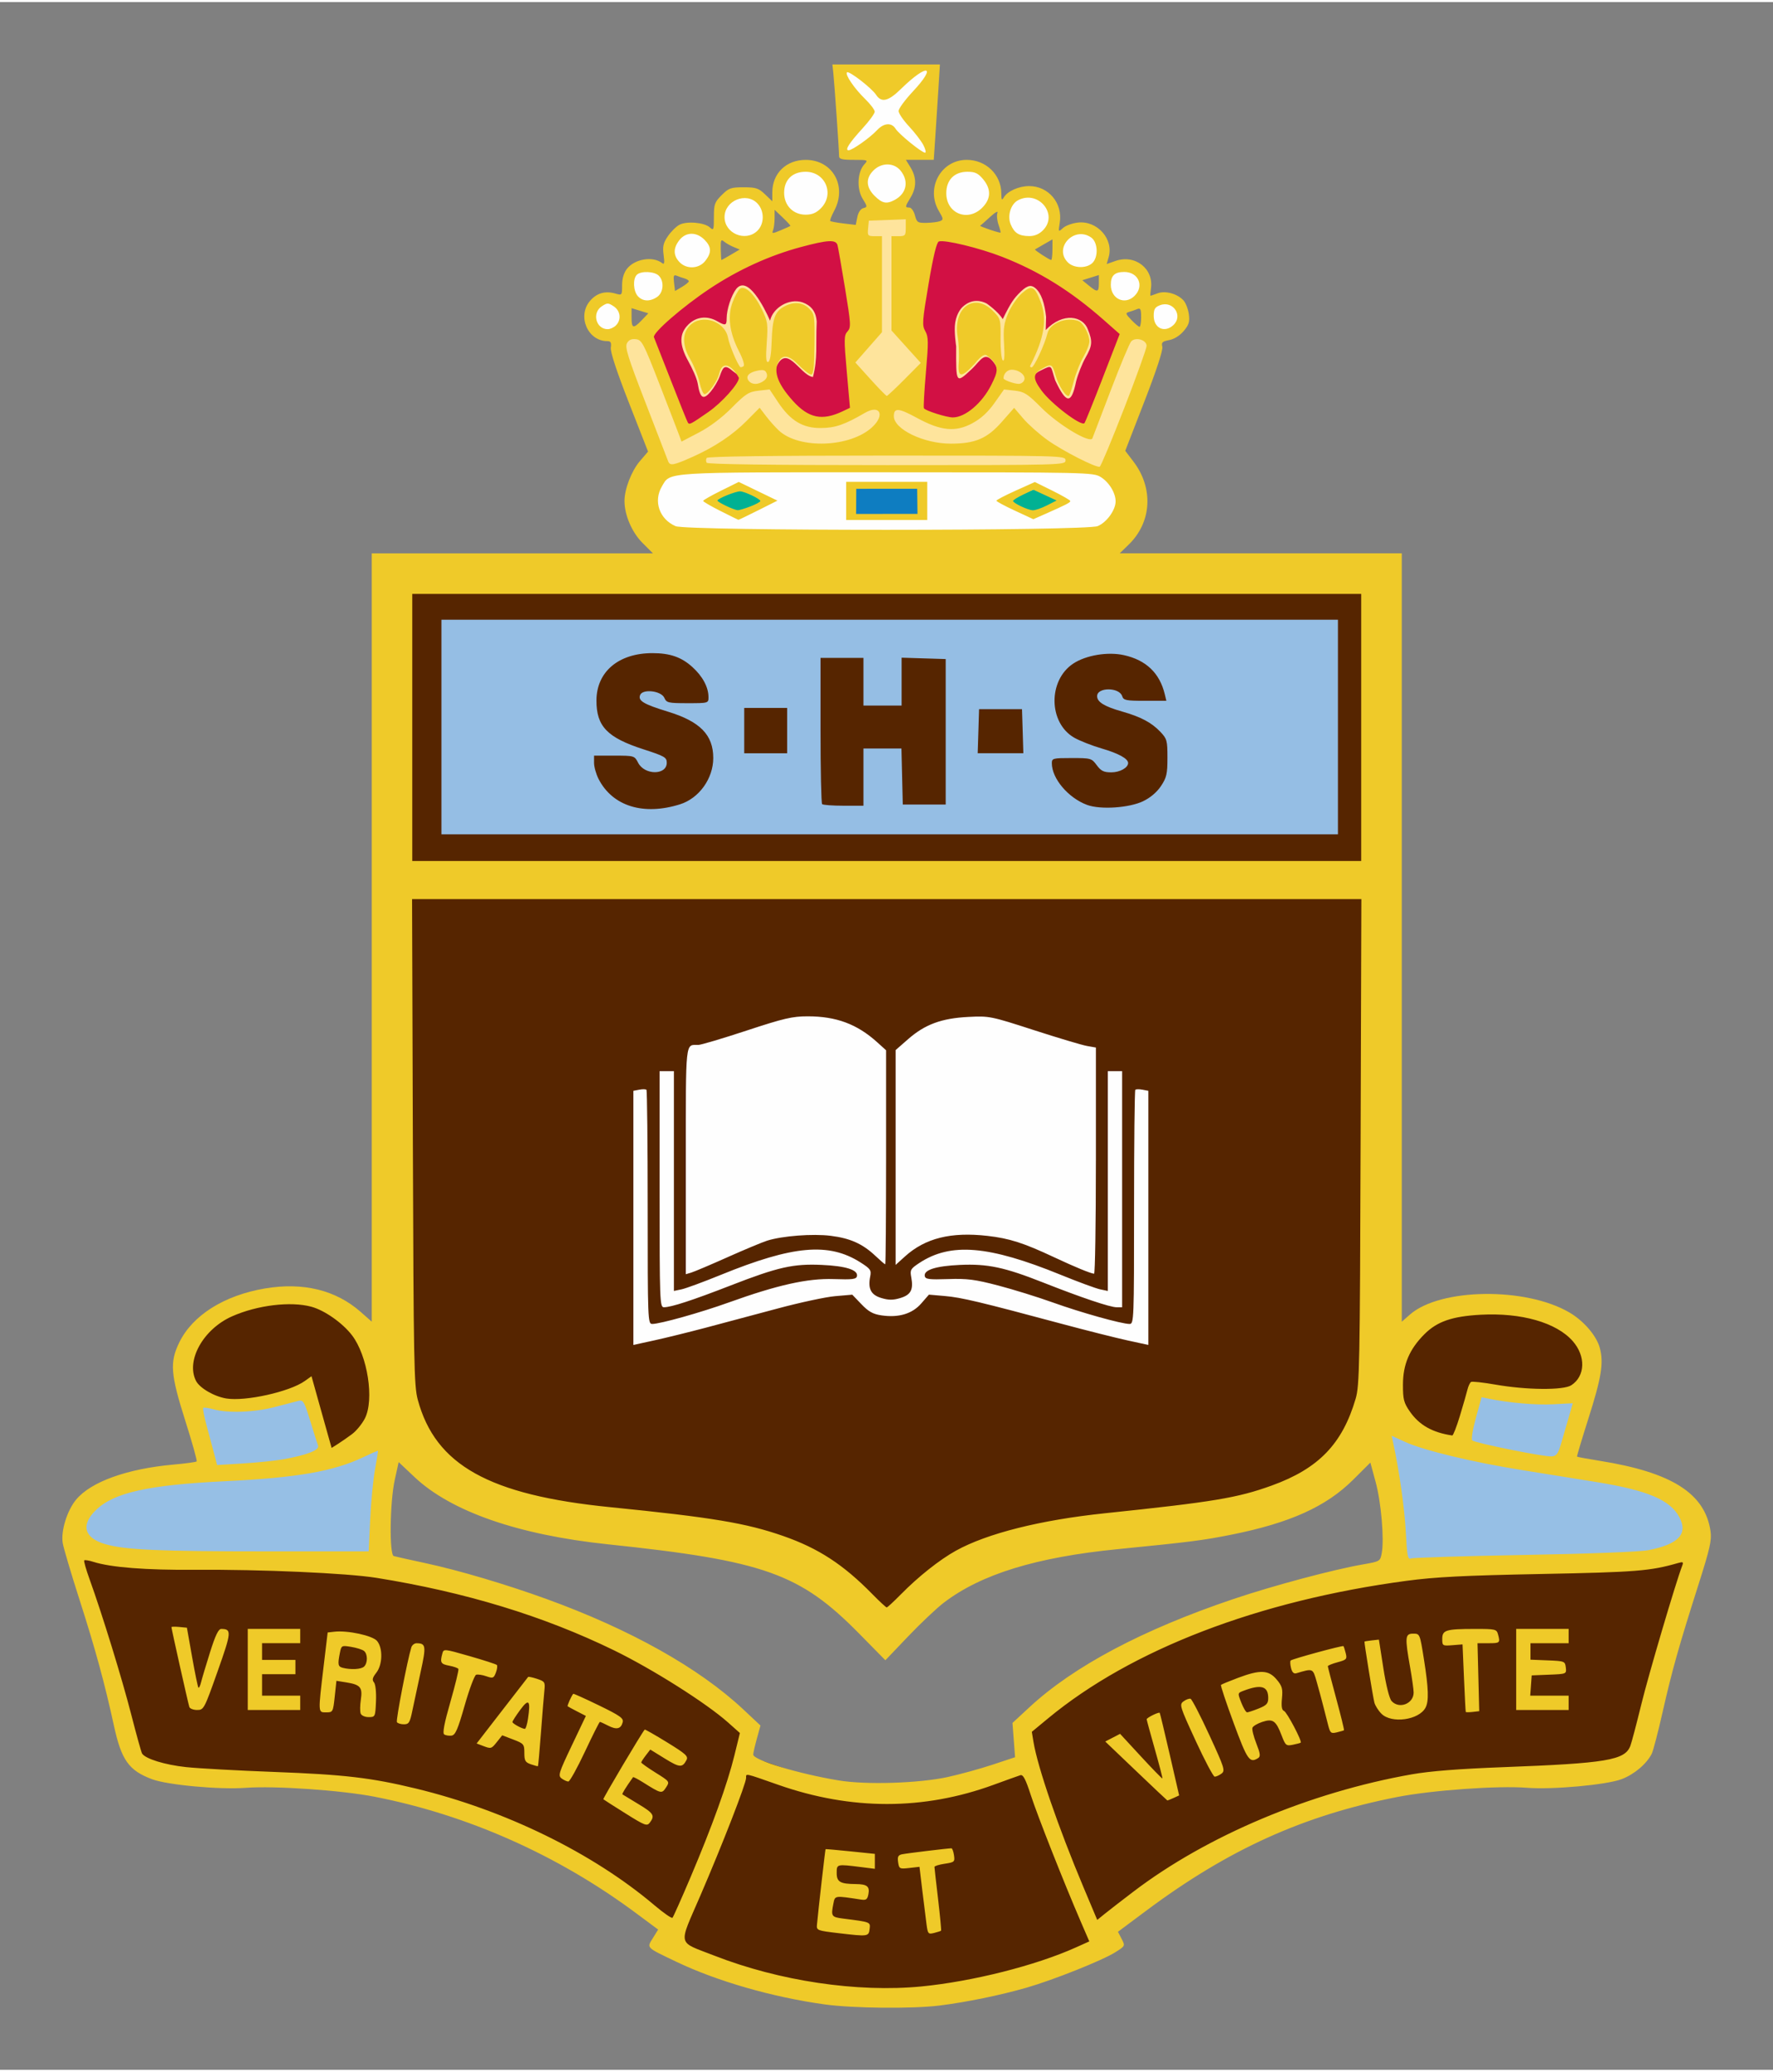 <svg height="341.807" viewBox="0 0 28.458 33.182" width="292.563" xmlns="http://www.w3.org/2000/svg"><rect x="0" y="0" width="28.458" height="33.182" fill="#808080" stroke="none"/><g stroke-width=".169" transform="matrix(.226 0 0 .226 -6.441 -27.932)"><path d="m79.668 159.729c-.498-.229-.72-.435-.72-.671 0-.237.22-.44.72-.667.923-.419 1.502-.417 2.335.008.937.478.903.925-.105 1.357-.944.405-1.3.401-2.23-.027zm20.913.009c-.922-.487-.848-.904.254-1.442l.889-.434.983.452c1.157.532 1.199.82.201 1.385-.826.468-1.492.479-2.327.038z" fill="#01b193"/><path d="m88.938 160.08v-2.032h5.08v2.032z" fill="#0e7dc1"/><path d="m77.148 153.731c-.195-.235-2.375-5.709-2.514-6.313-.189-.819 4.417-4.304 7.44-5.63 1.777-.779 4.468-1.551 5.414-1.551.429-0.0.677.094.78.296.083.163.368 1.645.632 3.294.45 2.803.463 3.018.199 3.309-.259.286-.263.518-.048 2.845.234 2.53.233 2.534-.133 2.82-.404.316-1.54.645-2.228.645-.643 0-1.281-.381-2.07-1.238-.737-.799-1.233-1.624-1.233-2.049 0-.141-.171-.416-.381-.611-.342-.319-.381-.516-.381-1.923 0-1.451-.038-1.63-.515-2.403-.283-.459-.619-.835-.747-.835-.28 0-.655.974-.672 1.749-.007.31.184 1.056.425 1.658.408 1.02.42 1.122.171 1.502-.164.25-.202.447-.099.511.647.4-.505 2.085-2.272 3.326-1.243.873-1.475.952-1.767.599zm2.25-4.411c.072-.232.221-.297.563-.247l.465.068-.368-1.094c-.38-1.13-.777-1.526-1.539-1.538-.485-.008-1.057.558-1.063 1.052-.003.21.224.838.503 1.397.279.559.556 1.245.616 1.524l.108.508.309-.677c.17-.373.353-.819.407-.993zm6.616-.489c-.057-.396-.034-1.074.049-1.507.289-1.493-.499-2.353-1.622-1.773-.636.329-.716.545-.716 1.93 0 .872.045 1.076.203.917.35-.35.7-.226 1.34.474.341.373.671.677.734.677.063 0 .068-.324.012-.72zm18.225 4.434c-1.192-.796-2.361-2.053-2.497-2.685-.052-.241-.177-.608-.278-.817-.151-.311-.101-.532.28-1.231.612-1.125.751-2.452.363-3.468-.16-.42-.348-.763-.417-.763-.256 0-.857.791-1.215 1.602-.317.718-.355 1.024-.266 2.174.095 1.237.078 1.345-.231 1.426-.187.049-.335.231-.335.413 0 .848-1.399 2.761-2.405 3.289-.251.132-.714.24-1.028.24-.677 0-2.062-.445-2.309-.743-.12-.144-.113-.993.022-2.71.152-1.93.151-2.573-.006-2.823-.111-.178-.202-.528-.202-.778 0-.747.89-5.713 1.065-5.942.542-.708 5.134.623 8.16 2.366 1.404.809 3.169 2.118 4.557 3.381l.998.908-1.237 3.213c-.68 1.767-1.31 3.308-1.4 3.424-.258.335-.522.258-1.621-.476zm.939-4.664c.411-.786.432-.913.231-1.399-.449-1.085-1.9-.838-2.227.379-.104.385-.287.89-.407 1.124-.21.407-.199.424.293.423.454-.001.536.079.72.695.351 1.177.474 1.246.717.404.121-.418.424-1.15.673-1.625zm-6.711-.406c.12 0 .34.111.49.246.247.224.274.132.291-1.016.018-1.202-.005-1.283-.483-1.686-.594-.5-.982-.532-1.487-.123-.402.325-.434.559-.371 2.663l.041 1.355.651-.72c.358-.396.749-.72.869-.72z" fill="#d21044"/><path d="m72.609 219.927c-.235-.235-.266-1.344-.266-9.64 0-10.431-.077-9.777 1.182-9.99.507-.086.681-.195.681-.427 0-.506.479-.844 1.197-.844.637 0 .665-.023.668-.55.001-.303.059-.634.127-.737.188-.281.818-.576 1.231-.576.202 0 1.779-.465 3.505-1.034l3.137-1.034 1.883.073c2.19.085 3.24.422 4.639 1.485l.893.679.842-.666c1.317-1.041 2.473-1.413 4.653-1.498l1.863-.072 3.133 1.013c1.723.557 3.416 1.063 3.762 1.124.818.144 1.148.493 1.148 1.21 0 .563.021.581.665.581.718 0 1.197.338 1.197.844 0 .232.174.341.681.427 1.259.213 1.182-.441 1.182 9.99 0 8.296-.031 9.404-.266 9.64-.146.146-.385.266-.53.266-.513 0-4.083-.859-8.348-2.009-2.375-.64-4.869-1.262-5.543-1.382l-1.225-.218-.357.453c-.622.79-1.283 1.027-2.867 1.027-1.583 0-2.245-.237-2.865-1.025-.353-.448-.363-.45-1.497-.261-.628.105-3.123.726-5.544 1.38-4.329 1.17-7.913 2.034-8.433 2.034-.145 0-.384-.12-.53-.266zm19.508-4.895c.025-.022-.003-.169-.064-.327-.147-.384-1.142-.304-1.218.098-.059.314.371.483.897.353.186-.046.36-.102.385-.124zm-15.803-53.835c-.284-.124-.722-.469-.974-.768-.883-1.049-.464-2.863.799-3.463.513-.243 2.125-.272 15.28-.272 16.402 0 15.443-.069 16.269 1.168.75 1.122.299 2.637-.974 3.277-.548.275-1.622.296-15.237.29-11.795-.005-14.748-.05-15.164-.231zm17.704-2.132v-1.016h-2.54-2.54v1.016 1.016h2.54 2.54zm-12.112.474c.422-.205.767-.42.767-.479 0-.059-.381-.285-.847-.503l-.847-.397-.847.397c-.466.218-.847.445-.847.504 0 .132 1.36.826 1.646.841.114.006.552-.157.974-.362zm20.928.013c.46-.198.836-.413.836-.479 0-.066-.377-.296-.838-.512l-.838-.392-.898.383c-.494.211-.925.407-.957.436-.068.062 1.514.904 1.721.915.076.004.514-.154.974-.352zm-32.015-12.679c-.504-.504-.452-1.411.107-1.85.245-.193.578-.351.739-.351s.494.158.739.351c.895.704.393 2.189-.739 2.189-.282 0-.659-.151-.847-.339zm39.662.075c-.564-.395-.525-1.457.07-1.925.245-.193.578-.351.739-.351s.494.158.739.351c1.246.98-.247 2.836-1.548 1.925zm-36.923-2.16c-.439-.467-.489-1.393-.105-1.941.205-.293.43-.376 1.016-.376.95 0 1.43.428 1.43 1.278 0 1.25-1.513 1.921-2.341 1.04zm33.867 0c-.439-.467-.489-1.393-.105-1.941.202-.289.431-.376.986-.376.894 0 1.459.515 1.459 1.331 0 1.198-1.535 1.845-2.341.986zm-30.64-2.092c-.302-.121-.716-.974-.716-1.474 0-.23.197-.653.438-.94.61-.725 1.574-.736 2.284-.026.631.631.65 1.326.057 2.032-.365.434-.556.519-1.143.508-.388-.007-.801-.052-.92-.1zm27.301-.302c-.298-.298-.416-.601-.416-1.069 0-1.322 1.546-2.043 2.602-1.212.614.483.644 1.775.054 2.329-.565.531-1.686.507-2.24-.048zm-23.966-2.281c-1.108-1.108-.344-2.892 1.238-2.892 1.031 0 1.653.637 1.653 1.693s-.622 1.693-1.653 1.693c-.596 0-.842-.098-1.238-.495zm20.248.086c-1.172-1.172-.43-2.978 1.224-2.978 1.04 0 1.74.682 1.74 1.693 0 1.026-.699 1.693-1.773 1.693-.602 0-.877-.095-1.191-.409zm-15.988-1.636c-.443-.443-.521-.648-.521-1.368 0-.71.08-.927.495-1.342.42-.42.628-.495 1.371-.495.762 0 .941.069 1.368.526.401.43.491.675.491 1.342 0 .685-.083.899-.521 1.337-.438.438-.651.521-1.342.521-.691 0-.903-.083-1.342-.521zm11.489.026c-.419-.419-.495-.629-.495-1.368 0-.739.076-.949.495-1.368.414-.414.632-.495 1.337-.495.752 0 .898.064 1.368.599.755.86.737 1.764-.05 2.551-.491.491-.693.576-1.368.576-.65 0-.881-.089-1.287-.495zm-5.001-.511c-.197-.083-.521-.358-.72-.611-.878-1.116-.083-2.616 1.388-2.616.641 0 .829.082 1.198.521.284.337.438.724.438 1.098 0 1.095-1.327 2.021-2.305 1.608zm2.539-3.763c-.269-.202-.812-.674-1.207-1.05l-.719-.684-.551.516c-1.402 1.312-2.381 1.748-2.607 1.16-.12-.312.266-.92 1.259-1.982l.754-.806-.951-1.027c-1.192-1.288-1.466-2.196-.662-2.196.333 0 2.035 1.293 2.264 1.721.235.439.424.393 1.079-.263.984-.984 1.743-1.487 2.157-1.428.74.105.572.701-.531 1.881-.564.603-1.026 1.167-1.026 1.253 0 .086.273.419.607.74.764.734 1.49 1.948 1.363 2.279-.138.36-.66.311-1.227-.115z" fill="#fefefe"/><path d="m105.395 156.587c-.841-.383-.877-.385-.958-.075-.082.313-.445.322-12.96.322-12.665 0-12.879-.006-13.112-.337-.235-.336-.241-.335-1.273.041-.758.276-1.087.327-1.224.19-.103-.103-.868-1.931-1.7-4.062-1.485-3.806-1.743-4.846-1.309-5.28.271-.271 1.233-.259 1.463.019.101.122.536 1.132.966 2.244.43 1.112 1.01 2.614 1.289 3.337l.508 1.315 1.045-.553c.598-.316 1.524-1.04 2.165-1.693.914-.93 1.105-1.218 1.039-1.565-.045-.234-.142-.426-.23-.371-.088.055-.266-.102-.595-.351-.577-.494-.675-.21-.893.395-.115.317-.403.807-.64 1.089-.532.632-.755.476-.92-.554-.062-.39-.404-1.12-.674-1.608-.652-1.175-.651-1.944.003-2.598.557-.557 1.332-.649 2.045-.241.593.339.677.315.677-.192 0-.635.32-1.621.684-2.102.817-.99 1.975 1.298 2.4 2.26.198-.919 1.354-1.613 2.299-1.302.576.205.966.611 1.013 1.376-.075 1.691.082 2.596-.268 3.927-.973-.139-1.939-2.674-2.731-.39-.329.413-.228.87.401 1.816.732 1.101 1.609 1.77 2.511 1.916.713.116 2.044-.29 2.933-.893.44-.299.799-.406 1.235-.37.529.044.622.116.668.517.14 1.215-1.669 2.345-3.945 2.464-1.952.102-3.036-.236-4.05-1.264-.428-.435-.779-.86-.779-.945 0-.085-.339.185-.754.6-.415.415-1.114.992-1.553 1.283l-.799.529 11.925-.002 11.925-.002-.593-.455c-.326-.25-.946-.802-1.377-1.226l-.784-.771-.628.724c-1.05 1.21-1.74 1.477-3.814 1.476-1.509-.001-1.913-.062-2.671-.404-1.138-.514-1.768-1.236-1.698-1.948.078-.801.8-.798 2.269.009.946.52 1.338.64 2.108.644 1.196.007 1.923-.453 2.893-1.829l.696-.988-.385-1.291c-.769-1.224-1.056-.393-1.721.232-1.145 1.071-1.116 1.039-1.109-1.615 0 0-.168-1.076-.067-1.685.122-.742.492-1.081.53-1.116.664-.609 1.329-.432 1.703-.236 0 0 .824.567 1.142 1.111.565-1.164.785-1.473 1.284-1.96.532-.511.781-.452 1.035-.241.413.342.66 1.082.761 2.047l-.028.926c1.239-1.298 2.656-.986 2.994-.043.346.85.318 1.158-.168 2.008-.231.404-.53 1.158-.665 1.675-.342 1.68-.708 1.582-1.484-.059-.359-1.069-.152-1.139-1.027-.71-.487.207-.574.595-.702.488-.138-.115-.189-.035-.175.275.037.84 2.392 3.04 3.847 3.593.414.157.433.123 1.643-3.032.673-1.755 1.335-3.35 1.471-3.544.483-.69 1.752-.34 1.752.483 0 .418-2.897 8.187-3.272 8.775-.192.3-.581.25-1.581-.205zm-22.286-6.967c-.056-.056-.202-.062-.325-.013-.135.054-.095.094.102.102.178.007.279-.033.222-.089zm6.943 1.046c-.627-.692-1.139-1.348-1.139-1.459 0-.111.457-.717 1.016-1.347l1.016-1.146v-3.056-3.056l-.466-.054c-.431-.05-.466-.11-.466-.816v-.762h1.524 1.524v.762c0 .705-.035.766-.466.816l-.466.054v3.097 3.097l1.016 1.109c.559.61 1.016 1.213 1.016 1.341 0 .314-2.398 2.679-2.717 2.679-.14 0-.766-.566-1.393-1.258z" fill="#fee49c"/><path d="m128.211 234.191c-.043-.126-.164-1.244-.27-2.483-.105-1.239-.373-3.144-.594-4.232-.448-2.207-.395-2.442.475-2.079 2.456 1.024 5.163 1.649 11.127 2.57 6.194.956 7.461 1.334 8.563 2.554.536.593.597.755.552 1.456-.044.676-.131.842-.608 1.163-.974.655-1.932.751-9.01.905-3.772.082-7.6.201-8.507.263-1.314.091-1.665.067-1.727-.116zm-75.002-.264c-.074-.074-3.729-.145-8.122-.157-8.356-.023-9.267-.094-10.351-.804-.354-.232-.43-.415-.43-1.04 0-.655.09-.848.658-1.416 1.271-1.271 3.554-1.83 8.401-2.058 5.582-.262 8.48-.744 10.653-1.772.977-.462 1.454-.466 1.454-.012 0 .139-.117.999-.26 1.91-.143.912-.314 2.496-.381 3.52l-.121 1.863-.683.05c-.376.028-.744-.01-.818-.085zm-9.578-6.388c-.266-.323-1.084-3.768-.967-4.073.099-.259.235-.277 1.085-.15 1.496.224 3.086.101 4.695-.365.806-.234 1.535-.382 1.619-.329.181.112 1.177 3.225 1.177 3.68 0 .197-.221.404-.601.563-1.258.526-6.699 1.05-7.008.675zm94.562-.389c-1.499-.223-5.428-1.088-5.565-1.226-.201-.201.523-2.974.846-3.242.17-.141.786-.119 2.393.085 1.317.167 2.575.232 3.215.165.859-.09 1.069-.062 1.151.151.055.143-.154 1.125-.464 2.181-.59 2.008-.608 2.03-1.576 1.886z" fill="#96bfe5"/><path d="m86.774 264.781c-3.381-.543-6.424-1.409-8.766-2.493-1.541-.713-1.814-1.029-1.567-1.808.087-.275.038-.351-.228-.351-.187 0-.706-.318-1.154-.707-5.85-5.08-14.301-8.614-22.574-9.439-.978-.098-3.874-.257-6.435-.353-5.899-.223-7.048-.447-7.816-1.523-.166-.233-.603-1.604-.97-3.048-.682-2.682-1.754-6.18-2.839-9.264-.907-2.579-.628-3.049 1.498-2.53 1.831.447 4.581.619 9.944.622 7.328.004 10.286.309 15.567 1.606 8.049 1.976 15.958 5.789 20.154 9.716.549.514.567.57.456 1.421-.064.487-.155 1.047-.204 1.245-.067.273.006.381.306.453.217.052 1.161.366 2.098.699 2.838 1.006 4.712 1.339 7.524 1.339 2.844-.001 4.189-.24 7.112-1.265 1.071-.376 2.126-.725 2.345-.775.344-.08.383-.163.29-.62-.366-1.79-.351-1.904.35-2.556 4.36-4.063 12.26-7.717 20.638-9.544 5.242-1.144 9.562-1.543 16.732-1.547 4.47-.003 6-.121 7.976-.62 1.192-.301 1.752-.2 1.887.34.062.247-.317 1.717-1.016 3.934-.613 1.947-1.465 4.949-1.894 6.672-.428 1.723-.891 3.311-1.028 3.53-.58.923-2.828 1.379-6.82 1.384-6.434.007-11.066.727-16.345 2.539-5.046 1.733-9.284 4.022-13.278 7.172-.784.618-1.526 1.124-1.651 1.124-.146 0-.226.211-.226.593 0 .831-.367 1.124-2.392 1.91-2.253.876-3.764 1.317-6.31 1.845-1.76.365-2.603.434-5.945.487-2.843.045-4.306-.004-5.419-.183zm2.906-28.157c-.853-.82-1.915-1.739-2.359-2.043-2.644-1.804-6.328-2.742-13.411-3.416-6.433-.612-8.892-1.156-11.653-2.576-1.848-.951-2.816-1.878-3.666-3.511-1.314-2.526-1.252-1.543-1.321-20.948-.061-17.256-.06-17.307.286-17.653l.347-.347h33.867 33.867l.347.347c.347.347.347.389.29 17.653-.057 17.091-.062 17.322-.421 18.6-.814 2.902-2.15 4.623-4.535 5.844-2.825 1.446-5.245 1.98-11.769 2.596-6.957.657-10.657 1.602-13.332 3.404-.444.299-1.502 1.218-2.351 2.043-2.06 2-2.114 2-4.187.007zm-11.041-18.906c1.215-.321 3.504-.933 5.087-1.358 1.583-.426 3.424-.821 4.091-.878l1.212-.104.651.678c.508.53.821.703 1.43.792 1.214.178 2.178-.112 2.816-.845l.547-.628 1.146.1c1.162.101 2.471.412 8.258 1.965 1.77.475 3.884 1.008 4.699 1.185l1.482.322v-9.023-9.023l-.419-.08c-.231-.044-.459-.04-.508.008-.049.049-.089 3.81-.089 8.358 0 7.997-.011 8.269-.32 8.269-.565 0-3.448-.807-5.446-1.524-1.066-.383-2.815-.926-3.886-1.206-1.643-.43-2.198-.502-3.554-.456-1.354.045-1.614.012-1.658-.212-.085-.439.789-.716 2.502-.794 1.958-.088 3.155.165 5.901 1.249 2.714 1.071 4.756 1.759 5.222 1.759h.392v-8.382-8.382h-.508-.508v7.803 7.803l-.55-.116c-.303-.064-1.559-.527-2.791-1.029-5.129-2.09-7.823-2.313-10.059-.834-.613.406-.659.488-.56 1.013.165.878-.031 1.245-.782 1.47-.514.154-.822.154-1.343-.003-.742-.222-.966-.659-.79-1.537.088-.439.016-.54-.7-.995-2.249-1.427-4.784-1.201-9.902.885-1.232.502-2.488.965-2.791 1.029l-.55.116v-7.803-7.803h-.508-.508v8.382c0 7.99.014 8.382.308 8.382.517 0 2.024-.492 4.72-1.54 3.379-1.314 4.46-1.559 6.487-1.467 1.713.077 2.587.354 2.502.794-.043.224-.304.258-1.658.212-1.842-.062-3.985.416-7.448 1.661-2.006.721-4.872 1.525-5.437 1.525-.31 0-.32-.273-.32-8.269 0-4.548-.04-8.309-.089-8.358-.049-.049-.277-.053-.508-.008l-.419.08v9.023 9.023l1.475-.322c.811-.177 2.468-.585 3.683-.907zm1.531-5.002c1.211-.539 2.475-1.067 2.81-1.173 1.081-.341 3.241-.506 4.518-.346 1.389.174 2.266.568 3.176 1.427.349.329.662.599.696.599s.061-3.42.061-7.6v-7.6l-.635-.573c-1.426-1.287-2.903-1.837-4.93-1.837-1.097 0-1.691.139-4.354 1.016-1.696.559-3.238 1.016-3.426 1.016-.927 0-.878-.462-.878 8.242v8.037l.381-.113c.21-.062 1.372-.554 2.582-1.094zm26.162-6.851v-8.036l-.635-.112c-.349-.061-2.045-.568-3.768-1.125-3.068-.993-3.164-1.012-4.657-.937-1.9.095-3.08.53-4.276 1.577l-.889.778v7.627 7.627l.67-.605c1.434-1.296 3.263-1.751 5.852-1.457 1.561.177 2.564.499 4.739 1.519 1.473.691 2.573 1.144 2.836 1.169.07.007.127-3.604.127-8.024zm-54.586 20.482c-.241-.241-.375-.635-1.039-3.056l-.281-1.024-1.215.415c-.905.309-1.7.436-3.117.495-1.813.076-1.947.058-2.854-.386-.764-.374-1.015-.604-1.269-1.164-.463-1.019-.412-2.037.161-3.249.542-1.145 1.322-1.861 2.754-2.525 2.327-1.08 5.515-1.236 7.259-.356 2.409 1.217 3.716 3.586 3.723 6.749.003 1.375-.298 2.175-1.149 3.057-1.105 1.145-2.413 1.604-2.973 1.044zm78.799-.751c-1.162-.353-2.056-1.101-2.645-2.212-.232-.437-.314-.949-.312-1.947.003-1.164.077-1.509.53-2.455.672-1.402 1.342-2.111 2.499-2.64 2.795-1.28 7.787-.84 10.048.884 1.189.907 1.715 3.102 1.003 4.189-.614.938-1.182 1.123-3.417 1.114-1.118-.005-2.584-.107-3.26-.228-.74-.132-1.228-.155-1.228-.058 0 .429-.897 3.031-1.122 3.256-.272.272-1.357.323-2.096.098zm-73.054-40.748c-.236-.236-.266-1.383-.266-10.063 0-8.681.03-9.827.266-10.063.24-.24 3.584-.266 34.278-.266 30.694 0 34.038.026 34.278.266.236.236.266 1.383.266 10.063 0 8.681-.03 9.827-.266 10.063-.24.24-3.584.266-34.278.266-30.694 0-34.038-.026-34.278-.266zm65.266-10.063v-6.943h-31.073-31.073v6.943 6.943h31.073 31.073zm-49.755 6.353c-1.659-.518-2.818-1.901-3.02-3.605-.116-.977.182-1.393 1-1.393h.525l-.348-.381c-.716-.783-.964-1.513-.963-2.836.001-1.906.658-2.981 2.269-3.711 1.089-.494 3.821-.494 4.908-.001.995.451 1.311.753 1.803 1.724.56 1.104.696 2.178.324 2.55-.157.157-.443.285-.636.285-.327 0-.32.029.105.423.676.626.948 1.441.946 2.831-.004 2.91-1.748 4.391-5.129 4.354-.577-.006-1.38-.114-1.783-.24zm31.975-.27c-1.399-.633-2.23-1.724-2.454-3.223-.147-.982.154-1.336 1.135-1.336h.688l-.451-.355c-.793-.624-1.119-1.506-1.119-3.032 0-1.65.351-2.471 1.372-3.21 1.788-1.295 5.513-1.101 6.873.357 1.281 1.375 1.399 3.699.187 3.699-.328 0-.324.02.073.332.232.183.595.734.806 1.224.318.74.367 1.084.289 2.023-.227 2.707-1.738 3.875-5.007 3.867-1.272-.003-1.797-.08-2.392-.349zm-18.53-.083c-.231-.231-.266-.982-.266-5.661s.035-5.43.266-5.661c.208-.208.651-.266 2.02-.266 2.242 0 2.286.038 2.286 1.959v1.427h.593.593v-1.427c0-1.922.044-1.959 2.286-1.959 1.369 0 1.812.058 2.02.266.231.231.266.982.266 5.661s-.035 5.43-.266 5.661c-.208.208-.651.266-2.02.266-2.295 0-2.286.009-2.286-2.298v-1.766h-.593-.593v1.766c0 2.307.009 2.298-2.286 2.298-1.369 0-1.812-.058-2.02-.266zm-5.588-3.556c-.209-.209-.266-.659-.266-2.105 0-2.4-.03-2.371 2.371-2.371 2.4 0 2.371-.03 2.371 2.371 0 2.4.03 2.371-2.371 2.371-1.446 0-1.895-.057-2.105-.266zm16.764 0c-.209-.209-.266-.659-.266-2.105 0-2.389-.018-2.371 2.286-2.371 2.304 0 2.286-.019 2.286 2.371 0 2.389.018 2.371-2.286 2.371-1.369 0-1.812-.058-2.02-.266z" fill="#562500"/><path d="m87.076 265.774c-3.724-.517-7.656-1.648-10.558-3.037-2.169-1.038-2.092-.96-1.649-1.676l.373-.603-1.626-1.206c-5.516-4.092-11.914-6.935-18.502-8.224-2.354-.46-7.089-.788-9.17-.634-1.868.138-5.552-.201-6.645-.611-1.649-.618-2.175-1.355-2.704-3.785-.651-2.994-1.329-5.478-2.431-8.907-.611-1.901-1.156-3.739-1.211-4.085-.137-.854.312-2.303.951-3.074 1.052-1.269 3.61-2.191 6.907-2.489.865-.078 1.609-.179 1.655-.225.046-.045-.313-1.332-.798-2.859-1.059-3.338-1.124-4.184-.433-5.596.942-1.925 3.186-3.337 6.082-3.827 2.71-.458 5.033.111 6.802 1.668l.783.69v-27.277-27.277h9.986 9.986l-.746-.746c-.752-.752-1.277-1.976-1.277-2.979 0-.837.499-2.13 1.087-2.817l.587-.686-1.354-3.456c-.872-2.225-1.331-3.621-1.29-3.921.051-.365-.004-.466-.253-.466-1.382 0-2.146-1.762-1.234-2.846.471-.56 1.082-.741 1.804-.534.478.137.484.131.484-.589 0-.476.12-.879.346-1.168.555-.705 1.84-.915 2.49-.407.165.129.189.002.112-.575-.081-.603-.025-.849.302-1.33.221-.325.589-.69.819-.811.521-.275 1.771-.169 2.161.184.27.244.289.195.289-.739 0-.904.053-1.054.554-1.554.5-.5.65-.554 1.555-.554.877 0 1.066.062 1.521.497l.519.497v-.633c0-1.35.984-2.308 2.371-2.308 1.919 0 2.961 1.865 2.022 3.618-.192.358-.316.683-.277.722.04.04.463.118.941.175l.869.103.111-.554c.067-.337.234-.586.425-.636.301-.079.299-.108-.046-.666-.428-.693-.374-1.896.11-2.431.295-.326.282-.332-.742-.332-.832 0-1.042-.053-1.042-.265 0-.409-.329-5.159-.407-5.874l-.069-.635h3.819 3.819l-.113 1.82c-.062 1.001-.161 2.525-.219 3.387l-.106 1.566h-.989-.989l.336.55c.427.701.426 1.417-.002 2.121-.404.663-.411.716-.089.716.138 0 .314.245.395.55.134.508.198.549.821.538.371-.007.802-.061.958-.121.257-.099.25-.164-.077-.718-.955-1.619.139-3.634 1.975-3.635 1.363-.001 2.446 1.042 2.458 2.367.004.487.037.541.178.299.257-.441 1.07-.804 1.798-.804 1.384.001 2.399 1.216 2.176 2.606-.107.668-.104.673.231.37.186-.169.666-.343 1.066-.386 1.367-.15 2.543 1.175 2.177 2.452l-.142.493.616-.216c1.402-.492 2.735.543 2.527 1.96-.041.281-.055.51-.031.51s.251-.079.503-.174c.55-.209 1.409.027 1.843.506.159.176.328.615.377.976.072.539.008.752-.363 1.193-.276.328-.677.579-1.032.645-.491.092-.567.166-.489.476.058.23-.416 1.675-1.27 3.877l-1.362 3.51.575.754c1.446 1.894 1.311 4.311-.328 5.903l-.642.623h10.017 10.017v27.28 27.28l.579-.508c2.148-1.886 8.224-1.966 11.325-.149 1.025.601 1.926 1.651 2.16 2.517.287 1.062.118 2.104-.819 5.047-.46 1.444-.819 2.646-.799 2.671.02.026.752.161 1.627.301 5.104.816 7.46 2.312 7.854 4.987.095.646-.037 1.23-.858 3.81-1.392 4.372-1.877 6.096-2.544 9.041-.325 1.434-.672 2.767-.773 2.963-.374.73-1.253 1.468-2.146 1.803-1.085.406-4.903.752-6.716.609-2.052-.162-6.749.172-9.215.656-6.656 1.305-11.988 3.719-17.817 8.067l-2.015 1.503.26.503c.26.502.259.503-.448.95-.919.58-4.385 1.963-6.308 2.517-1.857.535-4.292 1.034-6.192 1.269-1.919.237-6.143.195-8.132-.081zm6.871-1.277c3.614-.352 8.098-1.483 10.947-2.763l.969-.435-.605-1.401c-1.21-2.802-3.078-7.533-3.55-8.989-.368-1.134-.545-1.472-.742-1.411-.142.044-.999.352-1.904.683-4.965 1.816-10.109 1.816-15.287-0-2.427-.851-2.286-.821-2.286-.495 0 .405-1.662 4.681-3.256 8.378-1.567 3.635-1.668 3.203.987 4.241 4.63 1.81 10.173 2.635 14.728 2.192zm-5.855-3.779c-1.569-.185-1.608-.2-1.57-.613.091-1.001.585-5.336.611-5.356.015-.012.809.058 1.764.156l1.736.179v.53.53l-.974-.122c-1.743-.218-1.736-.22-1.736.423 0 .631.246.773 1.355.782.799.007 1.002.167.898.712-.073.383-.16.446-.535.389-1.873-.288-1.837-.293-1.951.276-.183.913-.148.967.699 1.075 1.959.25 1.93.238 1.873.731-.063.544-.113.551-2.169.308zm6.209-.642c-.054-.403-.189-1.484-.299-2.403l-.199-1.67-.723.082c-.691.078-.726.06-.795-.408-.057-.39-0-.505.28-.565.321-.068 3.253-.423 3.508-.424.059-0.0.14.222.18.493.069.467.034.499-.658.603-.402.06-.73.162-.729.226.001.064.117 1.099.259 2.299.141 1.2.236 2.204.21 2.23-.026.026-.247.097-.491.159-.419.105-.45.07-.543-.621zm-16.749-3.357c1.524-3.59 2.613-6.614 3.105-8.622l.391-1.595-.838-.746c-1.543-1.374-5.359-3.788-8.11-5.129-4.992-2.434-10.556-4.131-16.867-5.143-2.087-.335-8.224-.607-12.86-.571-3.506.027-6.011-.169-7.25-.567-.309-.099-.597-.145-.64-.102-.043.043.126.641.375 1.329.89 2.459 2.305 7.052 2.962 9.615.368 1.434.714 2.681.77 2.771.231.374 1.623.804 3.119.963.878.093 3.691.248 6.252.344 4.995.187 6.881.407 10.075 1.179 6.338 1.532 12.553 4.571 16.933 8.279.652.552 1.233.956 1.291.897.058-.059.64-1.364 1.292-2.901zm-4.631-4.509c-.83-.52-1.537-.971-1.571-1.004-.047-.044 2.711-4.69 2.937-4.947.022-.026.736.381 1.587.904 1.346.828 1.524.991 1.378 1.265-.294.55-.483.536-1.537-.114l-1.032-.637-.319.415c-.175.228-.321.453-.323.5-.002.047.455.372 1.015.722 1.013.633 1.017.639.745 1.055-.301.46-.332.453-1.652-.376-.358-.225-.668-.384-.69-.354-.528.742-.8 1.184-.752 1.221.033.026.537.332 1.119.68 1.094.655 1.202.828.826 1.324-.204.269-.343.216-1.73-.653zm-4.531-2.479c-.27-.198-.215-.379.713-2.328l1.006-2.114-.618-.318c-.34-.175-.644-.34-.675-.366-.046-.04.254-.714.394-.887.021-.026.84.343 1.82.819 1.517.738 1.769.917 1.693 1.204-.124.475-.436.546-1.034.237-.283-.146-.546-.266-.585-.266-.038 0-.517.953-1.064 2.117-.547 1.164-1.076 2.117-1.176 2.117-.1 0-.314-.097-.475-.214zm-2.185-1.008c-.399-.137-.466-.253-.466-.809 0-.616-.04-.664-.786-.949l-.786-.3-.363.456c-.41.514-.42.517-1.018.29l-.436-.166 1.804-2.332c.992-1.283 1.826-2.359 1.853-2.391.026-.033.312.028.635.134.549.181.583.234.521.821-.036.345-.146 1.691-.244 2.991-.098 1.3-.194 2.376-.214 2.39-.019.014-.245-.046-.501-.134zm-.206-3.245c.196-1.306.061-1.456-.557-.615-.302.411-.549.796-.549.857 0 .107.645.466.879.489.064.006.167-.322.228-.731zm-5.951 1.124c-.131-.089.002-.789.444-2.329.347-1.211.601-2.256.563-2.322-.038-.066-.333-.17-.656-.231-.596-.112-.657-.218-.487-.851.095-.354.103-.353 1.934.172 1.011.29 1.884.573 1.939.628.055.055.025.299-.067.541-.153.404-.21.425-.678.262-.281-.098-.607-.146-.724-.107-.117.039-.483 1.017-.814 2.174-.491 1.72-.662 2.111-.934 2.147-.183.024-.417-.014-.521-.085zm-3.36-.876c-.081-.131.738-4.376 1.024-5.305.05-.163.219-.295.376-.294.662.006.689.196.287 2.03-.214.978-.479 2.216-.589 2.752-.175.855-.248.974-.601.974-.221 0-.445-.07-.498-.156zm-2.573-.608c-.054-.141-.049-.586.012-.99.13-.869-.032-1.06-1.039-1.221l-.696-.111-.12 1.12c-.117 1.094-.131 1.12-.608 1.12-.585 0-.58.081-.177-3.302l.283-2.371.473-.054c.948-.109 2.727.277 3.039.66.42.515.39 1.685-.059 2.255-.272.346-.31.505-.164.682.112.135.171.695.143 1.348-.047 1.097-.056 1.118-.519 1.119-.265.001-.514-.111-.569-.255zm.244-3.334c.265-.265.26-.894-.009-1.112-.116-.094-.525-.223-.908-.286-.68-.112-.699-.102-.804.425-.163.816-.135.974.188 1.058.59.154 1.334.112 1.532-.086zm-12.413 2.87c-.076-.215-1.27-5.546-1.27-5.669 0-.037.247-.043.549-.014l.549.053.371 2.091c.204 1.15.405 2.125.447 2.167.042.042.128-.138.191-.398.064-.26.35-1.216.636-2.125.377-1.197.595-1.65.794-1.648.75.007.733.211-.261 3.017-.944 2.668-.981 2.738-1.45 2.738-.265 0-.515-.095-.556-.212zm4.149-2.667v-2.879h1.863 1.863v.508.508h-1.355-1.355v.593.593h1.185 1.185v.508.508h-1.185-1.185v.762.762h1.355 1.355v.508.508h-1.863-1.863zm62.907 15.773c5.208-3.966 12.533-7.051 19.771-8.326 1.293-.228 3.37-.39 6.475-.507 7.343-.276 8.654-.495 9.038-1.506.092-.241.446-1.582.787-2.979.51-2.087 2.438-8.62 2.897-9.817.103-.267.06-.296-.289-.195-1.978.57-2.971.649-9.723.78-5.487.107-7.496.209-9.58.487-10.497 1.404-19.523 4.868-25.442 9.764l-1.156.956.116.706c.299 1.818 1.766 6.082 3.555 10.335l.974 2.315.526-.426c.289-.234 1.212-.949 2.05-1.587zm.182-8.565-2.189-2.089.527-.273.527-.273 1.481 1.605c.815.882 1.5 1.586 1.523 1.563.023-.023-.218-.955-.535-2.071s-.579-2.075-.581-2.13c-.004-.109.861-.536.927-.457.022.027.342 1.357.71 2.956l.669 2.908-.401.183c-.221.101-.417.179-.436.175-.019-.005-1.019-.948-2.223-2.097zm4.228-2.153c-1.133-2.456-1.165-2.563-.854-2.791.178-.13.402-.211.497-.18.095.032.695 1.191 1.333 2.577 1.082 2.347 1.14 2.534.86 2.739-.165.121-.381.217-.48.214-.099-.003-.709-1.155-1.357-2.559zm2.702-1.253c-.535-1.448-.94-2.665-.9-2.704.04-.04.584-.265 1.21-.5 1.573-.592 2.168-.567 2.742.114.391.465.446.658.379 1.346-.055.568-.011.829.147.89.205.079 1.293 2.144 1.186 2.251-.026.026-.276.092-.556.149-.478.096-.527.055-.801-.662-.404-1.057-.622-1.209-1.38-.958-.336.111-.647.296-.692.412-.044.116.079.616.274 1.111.283.718.31.929.135 1.04-.608.386-.766.161-1.744-2.488zm1.775-1.027c.565-.226.681-.352.681-.741 0-.85-.499-.997-1.76-.517-.418.159-.419.164-.151.845.148.377.332.685.409.685.077 0 .447-.123.821-.272zm4.932 1.163c-.091-.35-.252-.979-.358-1.398s-.309-1.168-.451-1.665c-.276-.967-.251-.957-1.433-.607-.192.057-.311-.056-.389-.367-.062-.247-.073-.488-.026-.535.112-.112 3.685-1.085 3.749-1.021.026.026.099.253.162.503.105.42.061.469-.579.641-.381.103-.693.23-.693.283 0 .053.269 1.089.598 2.303.329 1.213.576 2.223.55 2.244-.026.021-.254.087-.506.148-.42.101-.473.056-.624-.527zm3.791-.791c-.225-.225-.452-.587-.505-.804-.118-.488-.733-4.279-.701-4.32.013-.016.249-.054.524-.085l.501-.055.317 2.032c.189 1.213.424 2.151.582 2.328.534.596 1.568.197 1.568-.605-0-.203-.114-1.017-.254-1.808-.376-2.135-.354-2.371.221-2.371.473 0 .476.007.764 1.82.33 2.084.359 2.975.111 3.438-.471.881-2.411 1.146-3.128.429zm5.987-.13c-.014-.029-.071-1.12-.127-2.424l-.102-2.371-.72.057c-.698.055-.72.042-.72-.446 0-.63.248-.706 2.309-.709 1.462-.002 1.552.019 1.649.379.165.615.143.635-.674.635h-.781l.061 2.413.061 2.413-.466.054c-.256.029-.477.029-.491 0zm3.581-3.017v-2.879h1.863 1.863v.508.508h-1.355-1.355v.585.585l1.228.05c1.194.048 1.229.062 1.281.508.053.457.05.458-1.185.508l-1.238.05-.052.72-.052.72h1.364 1.364v.508.508h-1.863-1.863zm-40.355 7.635c.855-.186 2.278-.578 3.161-.87l1.605-.532-.092-1.217-.092-1.217 1.209-1.12c3.142-2.909 8.042-5.507 14.48-7.678 2.826-.953 7.073-2.088 9.201-2.459 1.207-.21 1.227-.222 1.334-.797.185-.988-.039-3.61-.433-5.057l-.374-1.376-1.215 1.211c-1.924 1.917-4.49 3.075-8.664 3.91-2.008.401-2.9.515-8.044 1.024-5.805.574-9.714 1.776-12.369 3.801-.508.387-1.65 1.466-2.538 2.397l-1.615 1.693-1.857-1.887c-4.209-4.279-6.747-5.18-17.859-6.347-6.358-.668-11.132-2.328-13.724-4.773l-1.127-1.063-.279 1.271c-.346 1.574-.393 5.302-.068 5.401.116.035 1.126.261 2.244.501 2.38.512 5.708 1.498 8.606 2.549 5.954 2.16 10.833 4.896 13.968 7.834l1.225 1.148-.256.931c-.141.512-.257 1.021-.258 1.131-.004.392 3.242 1.373 6.082 1.839 1.955.321 5.687.202 7.748-.246zm-3.328-12.982c1.212-1.236 2.731-2.441 3.889-3.083 2.215-1.228 6.007-2.181 10.583-2.659 7.715-.806 9.419-1.089 11.85-1.968 3.324-1.203 5.013-2.949 5.959-6.163.276-.937.304-2.363.353-18.246l.054-17.23h-33.71-33.71l.056 17.23c.051 15.688.082 17.327.349 18.315 1.252 4.641 5.06 6.768 13.662 7.629 7.241.725 9.66 1.129 12.294 2.048 2.503.874 4.27 2.027 6.327 4.125.509.519.969.945 1.022.945.053 0 .513-.425 1.022-.945zm44.275-2.782c4.634-.085 8.199-.222 8.8-.34 2.147-.42 2.835-1.159 2.191-2.353-.656-1.215-2.243-1.889-5.823-2.474-1.352-.221-3.754-.607-5.337-.858-3.47-.551-6.993-1.399-8.305-1.999l-.963-.441.102.465c.431 1.973.816 4.68.903 6.358.09 1.736.139 1.984.374 1.891.149-.059 3.775-.171 8.059-.249zm-81.981-2.539c.059-1.257.215-2.857.345-3.556.131-.699.224-1.284.209-1.301-.016-.017-.484.187-1.042.453-2.107 1.007-4.701 1.459-9.784 1.705-5.486.265-7.925.807-9.203 2.046-1.097 1.063-.845 1.99.661 2.425 1.411.408 3.78.514 11.49.514h7.216zm-6.222-4.244c1.724-.305 2.642-.663 2.52-.981-.059-.153-.312-.951-.562-1.772-.397-1.304-.498-1.483-.793-1.415-.186.043-.941.239-1.678.435-1.461.389-3.348.464-4.391.174-.358-.099-.688-.144-.733-.099-.045.045.072.641.259 1.325.188.684.428 1.578.534 1.987l.193.744 1.827-.111c1.005-.061 2.275-.19 2.823-.287zm90.766-1.006c.125-.419.371-1.262.546-1.873l.318-1.111-1.393.073c-1.24.065-3.118-.097-4.575-.396l-.508-.104-.404 1.463c-.231.838-.34 1.524-.254 1.605.196.186 5.111 1.177 5.635 1.137.325-.025.451-.183.633-.793zm-85.831-.794c.304-.226.712-.725.909-1.11.679-1.331.194-4.458-.914-5.905-.672-.877-1.95-1.774-2.889-2.028-1.471-.398-3.832-.113-5.626.681-2.044.904-3.296 3.139-2.566 4.581.261.515 1.298 1.117 2.162 1.255 1.366.218 4.494-.479 5.564-1.241l.479-.341.46 1.647c.253.906.574 2.051.714 2.546l.254.899.451-.286c.248-.157.699-.471 1.003-.697zm78.675-1.28c.233-.768.474-1.607.537-1.864.063-.257.179-.507.259-.557.08-.049.852.035 1.717.186 2.23.391 4.845.413 5.406.046.993-.65 1.037-2.063.097-3.134-1.155-1.315-3.654-2.029-6.546-1.87-2.021.111-3.084.48-3.985 1.381-1.064 1.064-1.522 2.14-1.525 3.581-.002 1.048.06 1.288.487 1.906.67.967 1.611 1.5 3.014 1.704.064.009.307-.612.54-1.38zm-7.006-48.895v-9.483h-33.697-33.697v9.483 9.483h33.697 33.697zm-18.71-14.298c.637-.266 1.267-1.138 1.268-1.754.001-.605-.47-1.371-1.066-1.734-.527-.321-.96-.331-15.164-.331-16.035-.001-15.376-.042-15.993 1.002-.618 1.046-.181 2.321.967 2.821.804.35 29.15.347 29.988-.003zm-26.799-1.073c-.675-.341-1.228-.662-1.228-.715 0-.052.569-.377 1.265-.721l1.265-.626 1.374.664 1.374.664-1.365.686c-.751.378-1.386.682-1.411.676-.025-.006-.599-.289-1.274-.63zm2.111-.315c.399-.152.725-.329.725-.392 0-.15-1.126-.686-1.442-.686-.333 0-1.607.518-1.605.653.001.112 1.139.656 1.433.685.09.009.49-.108.889-.261zm6.821-.4v-1.355h2.879 2.879v1.355 1.355h-2.879-2.879zm5.042-.862-4.326.004-.01 1.785 4.358-.006zm6.94 1.554c-.721-.334-1.311-.651-1.312-.706-.001-.054.613-.375 1.364-.713l1.366-.614 1.259.623c.692.343 1.259.67 1.259.728 0 .108-.31.267-1.778.916l-.847.374zm2.27-.368.692-.353-.826-.383-.826-.383-.72.346c-.396.19-.72.393-.72.451 0 .154 1.051.651 1.404.663.167.006.615-.148.995-.342zm5.49-6.896c.877-2.258 1.594-4.255 1.594-4.437 0-.425-.781-.652-1.093-.317-.12.129-.77 1.681-1.445 3.451-.675 1.77-1.265 3.312-1.31 3.429-.156.398-2.413-.953-3.622-2.169-.983-.988-1.214-1.137-1.888-1.213l-.768-.086-.673.955c-.461.654-.953 1.107-1.562 1.438-1.203.655-2.242.557-3.945-.371-1.313-.715-1.644-.739-1.644-.121 0 .925 2.123 1.948 4.04 1.948 1.736 0 2.584-.361 3.624-1.543l.879-.999.654.765c.36.421 1.135 1.108 1.722 1.527 1.064.759 3.43 1.967 3.7 1.889.078-.022.859-1.889 1.736-4.147zm-30.603 3.423c1.515-.678 2.804-1.538 3.784-2.527l.932-.939.459.602c.252.331.661.789.908 1.018 1.444 1.339 5.079 1.203 6.632-.247.931-.87.537-1.626-.525-1.008-1.435.836-2.108 1.068-3.119 1.076-1.293.011-2.172-.519-3.046-1.834l-.602-.907-.786.089c-.696.078-.914.217-1.896 1.208-.706.713-1.557 1.354-2.342 1.764l-1.232.644-.175-.477c-.096-.263-.723-1.887-1.393-3.61-1.132-2.912-1.25-3.136-1.672-3.185-.317-.037-.509.051-.637.29-.151.281.083 1.028 1.314 4.201.823 2.123 1.548 3.998 1.61 4.167.13.354.367.311 1.785-.324zm26.439.27c0-.336-.113-.339-12.69-.339-8.277 0-12.726.059-12.795.169-.058.093-.058.246 0 .339.068.11 4.517.169 12.795.169 12.577 0 12.69-.003 12.69-.339zm-25.365-3.434c.96-.664 2.167-2.015 2.167-2.424-.347-.673-1.121-1.409-1.394-.324-.112.558-.824 1.509-1.056 1.479-.09-.012-.249-.396-.352-.854s-.391-1.18-.64-1.605c-.585-.998-.598-1.852-.037-2.413.848-.848 2.486-.32 2.709.873.098.522.638 1.818.864 2.073.029.033.131.011.227-.049.109-.068-.016-.484-.335-1.11-.661-1.3-.804-2.466-.425-3.458.158-.412.386-.832.508-.933.34-.282 1.019.348 1.553 1.44.424.866.451 1.045.357 2.378-.077 1.086-.051 1.425.103 1.374.133-.044.22-.565.248-1.493.049-1.597.239-2.107.915-2.456.678-.351 1.288-.294 1.744.163.384.384.401.501.381 2.54-.017 1.657-.072 2.138-.247 2.138-.124 0-.575-.359-1.002-.799-.38-.376-.843-.67-1.173-.301-.573.718-.285 1.671.9 2.984 1.103 1.22 2.062 1.42 3.515.731l.527-.25-.226-2.559c-.206-2.329-.202-2.586.051-2.865.257-.284.244-.505-.175-3.068-.249-1.519-.49-2.896-.536-3.059-.115-.408-.682-.379-2.596.134-2.239.6-4.459 1.614-6.487 2.964-1.937 1.289-4.079 3.154-3.953 3.443.045.104.583 1.473 1.194 3.041.612 1.568 1.156 2.922 1.209 3.008.112.182.172.151 1.463-.742zm28.003-2.414 1.209-3.12-1.119-.988c-2.34-2.065-4.571-3.454-7.215-4.491-1.615-.633-4.127-1.242-4.513-1.093-.154.059-.396 1.062-.724 3.001-.452 2.668-.472 2.95-.235 3.365.226.397.231.757.045 2.908-.117 1.35-.182 2.505-.144 2.566.109.176 1.609.651 2.055.651.884 0 2.085-1.018 2.737-2.322.457-.913.524-1.213.036-1.78l-.363-.3c-.259-.214-.834.565-.834.565-.984 1.068-1.246 1.045-1.151-.1.04-.489.004-1.298-.081-1.798-.347-2.049 1.169-3.161 2.498-1.832.548.548.561.595.546 1.952-.008.765.062 1.468.156 1.562.115.115.146-.261.095-1.155-.064-1.11-.015-1.47.303-2.209.209-.486.644-1.115.966-1.398.694-.609.901-.515 1.33.61.473 1.239.253 2.59-.737 4.522-.036.07.007.127.095.127.174 0 .948-1.664 1.121-2.41.168-.725 1.364-1.197 2.211-.872.339.13.77.935.77 1.438 0 .206-.19.698-.421 1.094-.232.396-.535 1.157-.675 1.692-.139.535-.298 1.017-.352 1.071-.171.171-.751-.712-.961-1.462-.226-.808-.299-.839-.994-.429-.617.365-.618.669-.005 1.515.678.937 2.818 2.566 3.057 2.327.048-.048.631-1.492 1.296-3.208zm-14.081.103 1.164-1.173-1.041-1.153-1.041-1.153v-3.347-3.347h.508c.469 0 .508-.046.508-.6v-.6l-1.312.05-1.312.05-.053.55c-.049.513-.018.55.466.55h.519v3.41 3.41l-.944 1.075-.944 1.075 1.071 1.185c.589.652 1.111 1.186 1.16 1.187.049.001.613-.526 1.253-1.171zm-9.983.096c.204-.149.274-.334.199-.529-.09-.235-.231-.276-.654-.191-.623.125-.869.42-.61.732.234.282.67.277 1.065-.012zm18.495-.049c.129-.335-.359-.738-.894-.738-.311 0-.578.283-.578.612 0 .115.72.381 1.064.393.166.006.35-.115.409-.268zm-29.001-3.882c.403-.403.33-1.039-.157-1.358-.392-.257-.455-.257-.847 0-.715.468-.414 1.624.423 1.624.173 0 .434-.12.581-.266zm39.58-.014c.733-.663-.002-1.778-.937-1.422-.364.138-.446.278-.446.758 0 .868.757 1.231 1.384.664zm-37.734-.368.458-.479-.596-.183-.596-.183v.661c0 .787.125.819.734.183zm35.457-.208c0-.566-.048-.667-.273-.573-.15.062-.411.153-.58.201-.275.079-.259.138.159.573.256.267.517.486.58.486.063 0 .115-.309.115-.687zm-34.366-1.44c.447-.313.505-1.107.11-1.502-.314-.314-1.273-.353-1.563-.063-.293.293-.25 1.158.077 1.519.343.379.874.397 1.375.046zm33.904-.075c.7-.7.266-1.693-.74-1.693-.68 0-.953.261-.953.91 0 1.009 1.004 1.473 1.693.784zm-31.665-1.033c0-.062-.133-.151-.296-.198-.163-.047-.415-.134-.559-.194-.215-.089-.25-.001-.193.488l.07.597.49-.289c.269-.159.49-.34.49-.402zm29.125.127v-.567l-.588.184-.588.184.461.377c.621.509.715.485.715-.178zm-27.952-1.572c.461-.586.443-1.001-.065-1.509-.566-.566-1.315-.553-1.773.03-.444.565-.446 1.081-.006 1.554.501.537 1.39.501 1.844-.076zm27.473.166c.457-.413.418-1.488-.067-1.827-1.207-.845-2.688.737-1.656 1.768.414.414 1.296.444 1.722.058zm-25.662-.601.633-.373-.429-.177c-.236-.097-.543-.272-.682-.388-.218-.182-.25-.106-.236.55.009.419.031.761.049.761s.317-.168.665-.373zm22.843-.361.004-.733-.596.341c-.328.187-.619.356-.646.374-.059.039 1.027.746 1.15.749.047.001.086-.328.088-.731zm-20.97-1.328c.517-.486.528-1.412.024-1.949-.796-.848-2.341-.212-2.341.963 0 1.156 1.471 1.782 2.317.986zm20.296-.048c1.132-1.132-.339-2.899-1.774-2.131-.515.275-.767 1.104-.518 1.704.258.623.585.831 1.318.838.372.003.697-.134.974-.41zm-17.935-.312c.021-.021-.222-.288-.542-.592l-.581-.553v.583c0 .321-.048.709-.107.863-.099.259-.059.259.542.008.357-.149.666-.289.688-.31zm14.778-.094c-.103-.296-.137-.67-.075-.832.064-.168-.164-.04-.531.298-.354.326-.668.604-.698.617-.03.014.274.137.675.273.402.137.75.233.773.214.024-.019-.041-.276-.144-.572zm-12.622-1.149c1.001-1.001.338-2.602-1.078-2.602-.94 0-1.524.573-1.524 1.493 0 .901.641 1.555 1.524 1.555.456 0 .755-.124 1.078-.446zm11.466-.049c.631-.631.65-1.326.057-2.032-.354-.42-.568-.521-1.108-.521-.929 0-1.501.581-1.501 1.524 0 1.442 1.525 2.057 2.553 1.029zm-6.225-.549c.849-.452 1.033-1.315.442-2.066-.471-.599-1.36-.613-1.943-.03-.559.559-.531 1.188.079 1.799.537.537.849.603 1.421.298zm2.049-3.894c-.152-.294-.611-.892-1.02-1.33s-.744-.93-.744-1.095.457-.788 1.016-1.386c1.742-1.862 1.032-2.018-.841-.185-.905.887-1.392 1.002-1.773.421-.313-.478-1.934-1.729-2.068-1.595-.153.153.524 1.146 1.284 1.886.378.368.688.777.688.908 0 .131-.382.657-.85 1.168-.964 1.055-1.296 1.573-1.007 1.573.259 0 1.517-.888 2.013-1.421.488-.525 1.037-.569 1.325-.108.241.386 1.86 1.699 2.094 1.699.087 0 .034-.241-.118-.535z" fill="#efca29"/><path d="m59.852 175.071v-7.62h31.835 31.835v7.62 7.62h-31.835-31.835zm16.946 5.486c1.351-.426 2.358-1.828 2.358-3.285 0-1.64-.928-2.591-3.213-3.291-1.737-.533-2.138-.772-1.981-1.181.175-.457 1.5-.305 1.72.197.155.353.275.381 1.651.381 1.475 0 1.484-.003 1.484-.429 0-.707-.415-1.481-1.147-2.142-.777-.702-1.588-.983-2.832-.983-2.406 0-3.97 1.322-3.977 3.359-.006 1.837.763 2.637 3.333 3.468 1.509.488 1.66.575 1.66.956 0 .894-1.571.895-2.033.002-.259-.501-.275-.506-1.696-.506h-1.435v.515c0 .283.145.797.322 1.143.991 1.933 3.189 2.615 5.787 1.796zm32.903-.227c.507-.245.971-.642 1.258-1.076.395-.597.454-.859.454-2 0-1.228-.033-1.348-.508-1.848-.622-.655-1.389-1.06-2.714-1.437-1.258-.357-1.773-.674-1.773-1.091 0-.645 1.577-.641 1.782.004.092.291.271.327 1.62.327h1.516l-.112-.466c-.361-1.502-1.322-2.423-2.897-2.775-1.148-.257-2.703.002-3.607.6-1.796 1.189-1.76 4.201.064 5.254.387.223 1.275.573 1.973.776 1.185.346 1.863.72 1.863 1.028 0 .336-.589.663-1.192.663-.537 0-.73-.095-1.036-.508-.365-.494-.416-.508-1.783-.508-1.334 0-1.407.019-1.407.37 0 1.082 1.162 2.457 2.497 2.955.951.354 3.001.218 4.003-.267zm-19.878-1.703v-2.032h1.349 1.349l.048 1.99.048 1.99h1.524 1.524v-5.165-5.165l-1.566-.049-1.566-.049v1.7 1.7h-1.355-1.355v-1.693-1.693h-1.524-1.524v5.136c0 2.825.051 5.187.113 5.249.062.062.748.113 1.524.113h1.411zm-5.419-3.302v-1.609h-1.524-1.524v1.609 1.609h1.524 1.524zm16.728.042-.049-1.566h-1.524-1.524l-.049 1.566-.049 1.566h1.621 1.621z" fill="#95bee4"/></g></svg>